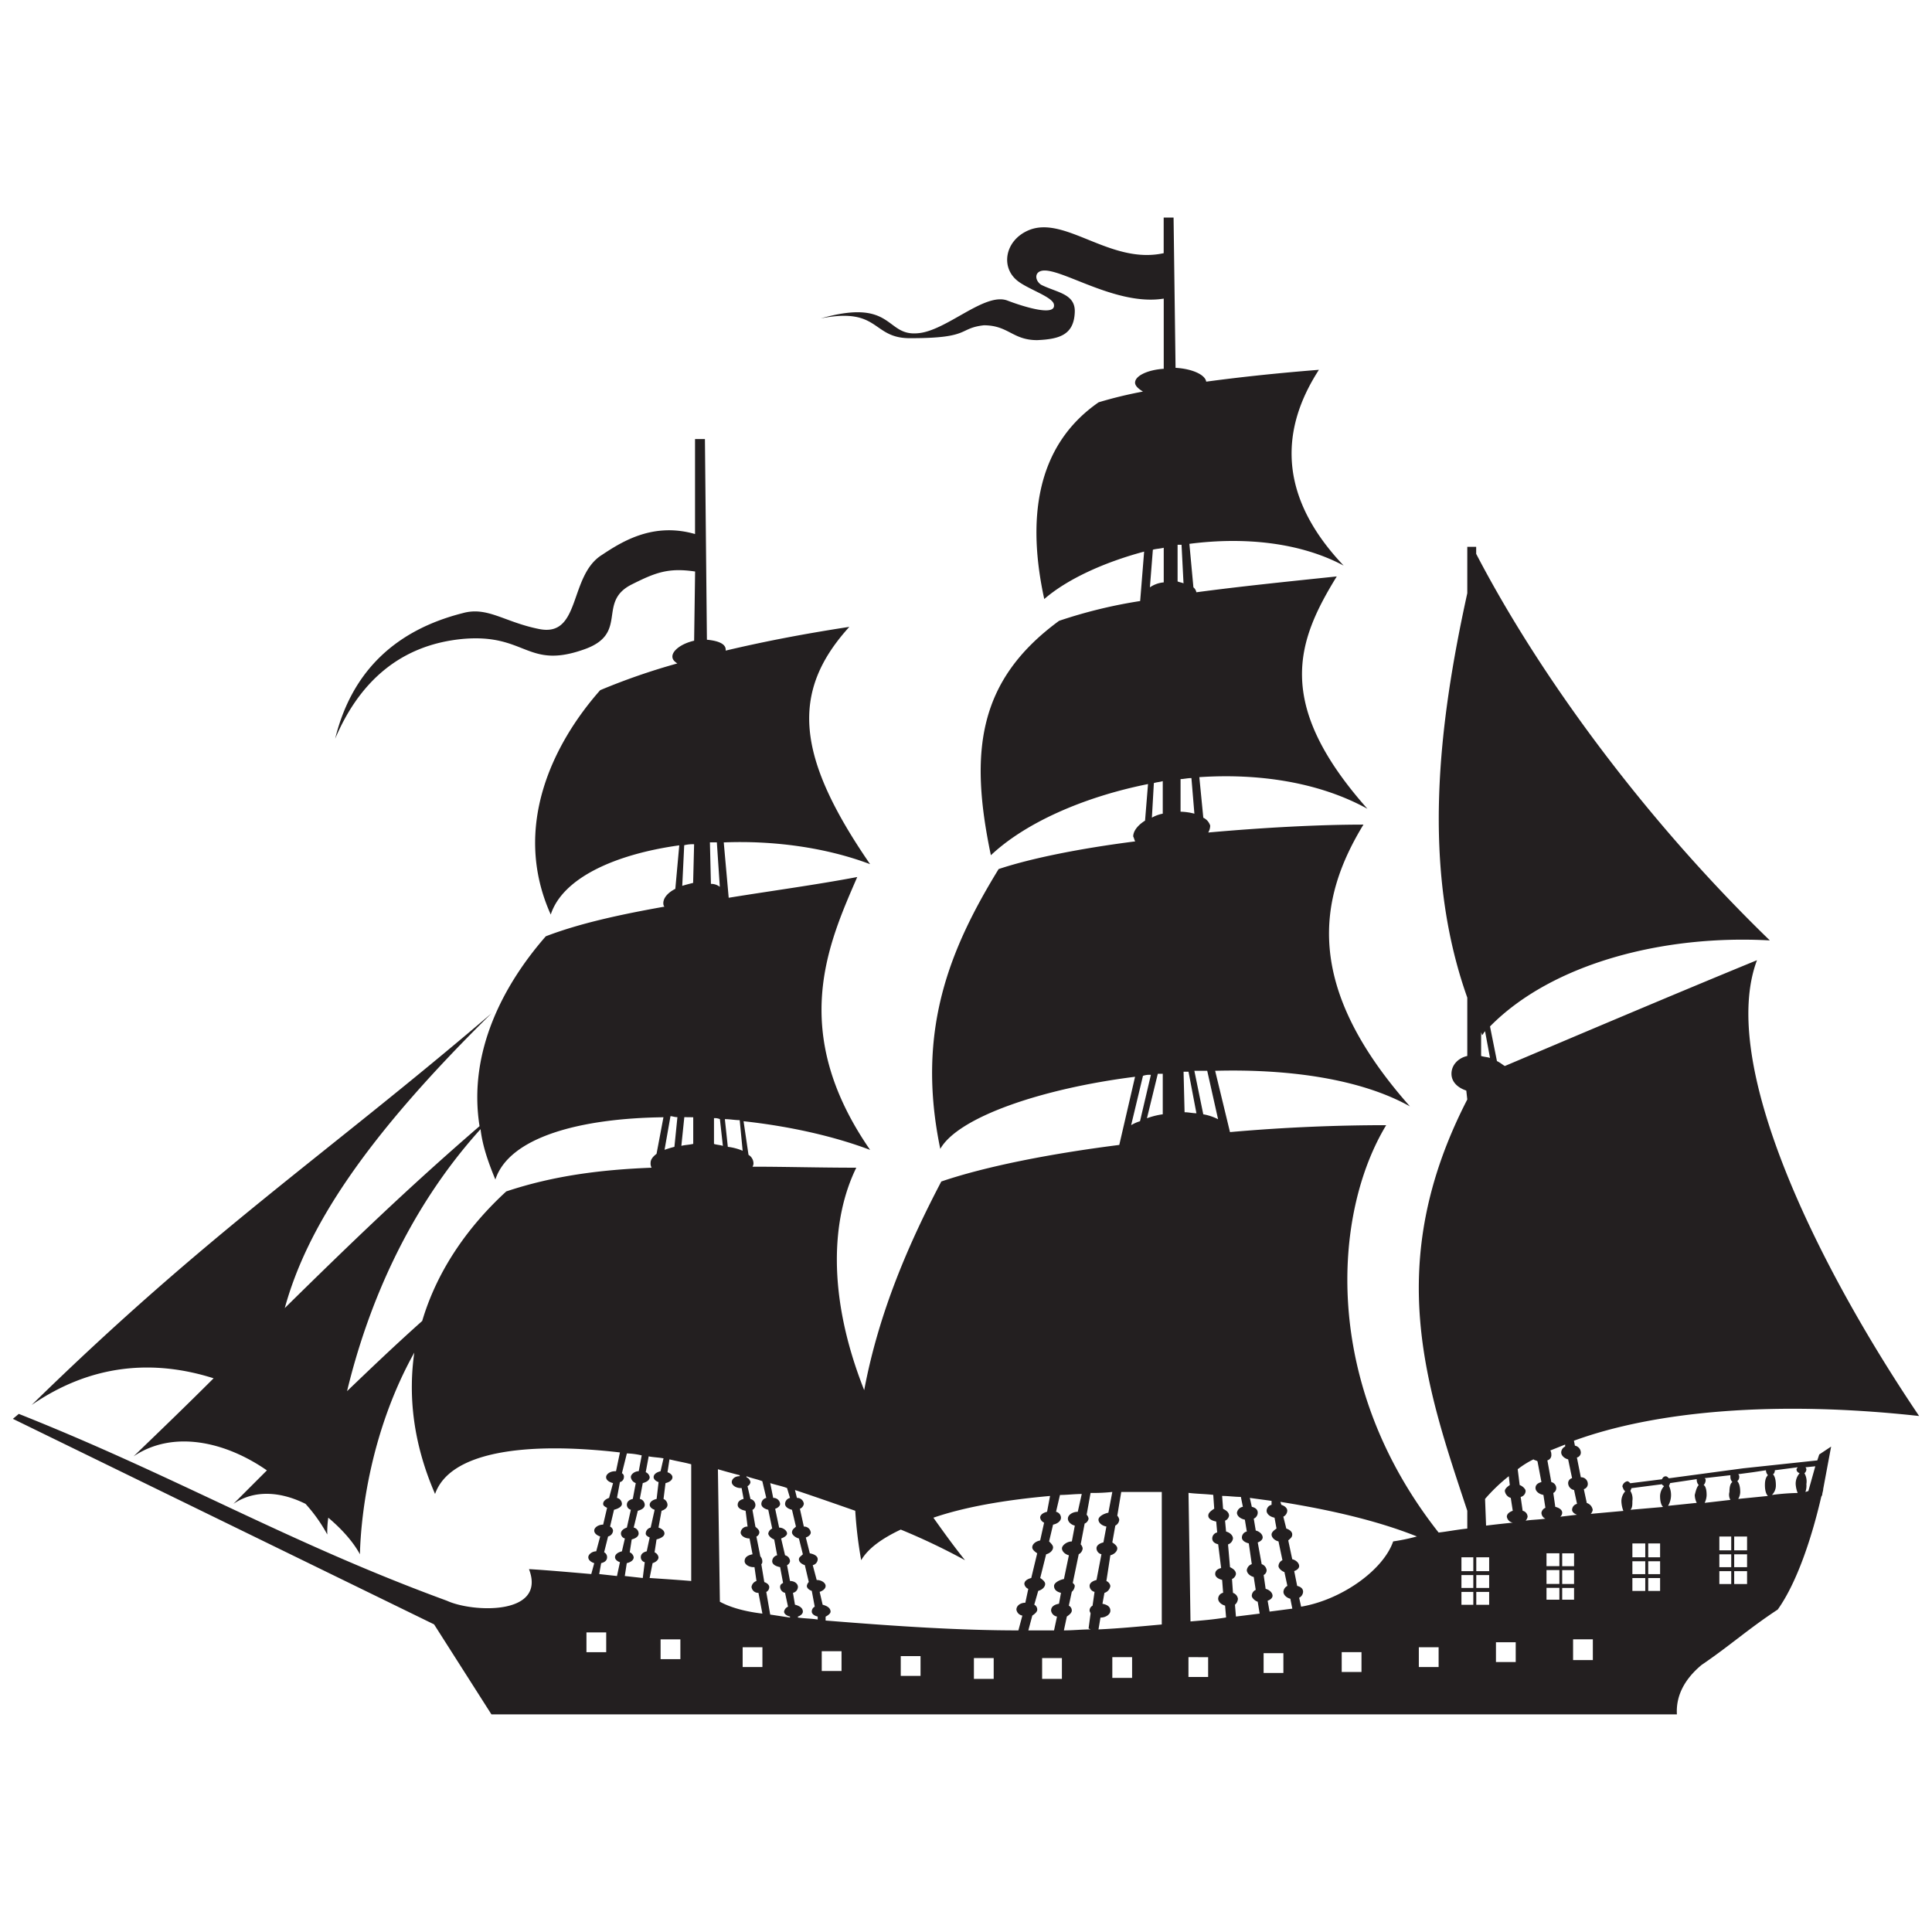 <svg id="Layer_1" data-name="Layer 1" xmlns="http://www.w3.org/2000/svg" viewBox="0 0 750 750"><defs><style>.cls-1{fill:#231f20;fill-rule:evenodd;}</style></defs><title>ship-shadow</title><path class="cls-1" d="M7.3,548.87c61.8,24.56,104.4,49.9,166.2,72.54,10,4.61,38.76,5.76,31.85-12.28,6.53.38,15.35,1.15,24.18,1.92l1.15-4.23c-1.15-.38-2.3-1.15-2.3-2.3s1.54-2.3,3.07-2.3l1.54-5.76c-1.15-.38-2.31-1.15-2.31-2.3s1.54-2.3,3.46-2.3l1.53-6.53c-.76-.38-1.53-.77-1.53-1.53,0-1.15,1.15-1.92,2.3-2.31l1.54-5.75c-1.54-.39-2.69-1.16-2.69-2.31s1.54-2.3,3.46-2.3h.38l1.53-7.29c-36.46-4.22-66-.39-71.77,16.12-8.83-20.34-10.36-38.77-8.06-54.89-16.89,30.32-20.73,62.56-21.11,78.3-2.69-5-7.29-10-12.28-14.2a38.83,38.83,0,0,0-.39,6.52,61.11,61.11,0,0,0-8.44-11.89c-9.21-4.61-19.57-5.76-28,0l13-13C87.52,559.62,67.18,555,51.83,565.37,63,554.63,73.32,544.65,82.92,535.05c-23-7.29-47.21-5.76-70.63,10.36,69.09-67.55,112.85-95.95,178.48-152-49.9,49.13-71.78,83.67-80.22,114.38,24.57-24.18,47.59-46.44,75.61-70.62-4.6-29.17,9.6-55.27,25.72-73.7,13.05-5,28.78-8.44,46.06-11.51a1.32,1.32,0,0,1-.39-.77c-.38-2.3,1.54-4.6,4.61-6.14l1.53-16.89c-24.94,3.46-45.29,12.67-49.89,26.87C198.44,320.88,215,288.26,233,267.92a251.6,251.6,0,0,1,29.94-10.37c-1.16-.77-1.92-1.53-1.92-2.69,0-2.3,3.45-5,8.44-6.14l.38-26.86c-10.36-1.54-15.35.38-24.56,5-13.82,6.9-.77,19.19-18.81,25.33C204.58,259.85,204.2,246,180,248c-25.71,2.3-41.07,18-49.89,38.76,6.52-26.48,23.79-42.22,49.51-48.74,9.59-2.69,16.12,3.45,29.55,6.14,16.5,3.45,11.51-20.73,24.57-28.79,8.06-5.37,20-12.67,36.07-8.06V170.43h3.84l.77,77.91c4.22.38,7.29,1.53,7.29,3.84v.38c13-3.07,28-6.14,48-9.21-23,25.33-20.73,50.28,8.06,92.12-17.27-6.53-37.61-9.22-56.81-8.45l1.92,21.49c16.51-2.68,33.78-5,49.9-8.05-11.13,25.71-26.87,59.87,5,105.93-14.2-5.37-31.47-9.21-49.13-11.13l1.92,13.05a3.92,3.92,0,0,1,1.92,3.07,2.31,2.31,0,0,1-.38,1.53c12.66,0,26.09.39,40.3.39-9.6,19.57-11.52,49.51,3.07,86.36,5.76-30.71,17.65-57.58,29.93-81,16.89-5.76,41.84-10.75,69.09-14.2L440.63,418c-36.46,4.6-68.7,15.73-75.61,28-9.59-46.06,3.84-77.92,22.65-108.63,12.66-4.22,31.85-8.05,53-10.74-.38-.77-.38-1.15-.76-1.92,0-1.92,1.53-4.22,4.6-6.14l1.15-14.2c-24.95,5-47.59,15-61,27.63-8.45-40.3-5-67.93,26.48-91a189.18,189.18,0,0,1,31.47-7.68l1.54-19.19c-15.74,4.22-29.94,10.75-38.77,18.42-6.52-29.94-3.84-59.1,21.11-76.38A163.89,163.89,0,0,1,443.7,152c-1.92-1.15-3.07-2.3-3.07-3.45,0-2.69,5-5,11.13-5.38V115.92c-18.8,3.07-40.68-12.66-47.59-10.74-2.69.76-2.3,3.83,0,5.37,6.14,3.07,13.43,3.45,13.05,10.75-.38,8.82-6.14,10.36-14.58,10.74-9.6,0-11.14-5.76-20.73-5.76-10,1.16-5,5-28,5-15.74.39-11.9-12.28-35.31-7.67,28.4-8.06,24.95,6.91,37.61,5.76,11.13-.77,26.1-16.12,34.93-12.67,5,1.92,18.81,6.53,18,1.54-.38-3.08-10.75-6.14-14.59-9.6-6.14-5.37-4.22-15.35,4.61-19.19,14.2-6.14,31.86,13.43,52.58,8.83V84.45h3.84l.77,58.34c6.52.38,11.51,2.69,11.9,5.37,14.2-1.92,29.17-3.45,43.75-4.6-11.9,18.42-19.57,45.29,9.6,76-17.27-9.21-39.15-11.13-59.88-8.44L463.28,228a3.26,3.26,0,0,1,1.15,1.92c17.27-2.31,36.08-4.22,54.5-6.15-15.35,24.95-24.56,49.14,11.9,90.2-18.81-10.36-42.22-13.81-65.25-12.28l1.54,15.74a5.11,5.11,0,0,1,2.68,3.07,5.54,5.54,0,0,1-.76,2.68c21.49-1.92,43-3.07,60.25-3.07C512,348.51,505.5,382.29,547.34,429.5c-19.2-10.74-47.22-14.58-75.62-13.82l5.76,23.8c21.49-1.92,42.22-2.69,60.64-2.69C517.4,471,512.79,537,558.47,594.93c3.45-.39,7.29-1.15,11.13-1.54v-6.91c-15.74-47.59-33-95.57,0-159.67l-.39-3.45c-3.45-1.15-5.75-3.45-5.75-6.52,0-3.46,2.68-6.15,6.14-6.91V387.28c-18-50.66-11.13-106.32,0-157v-18h3.45V215c24.56,47.21,65.25,102.86,114,150.07-41.07-2.3-84.45,8.83-108.63,33.39l2.69,13.44c1.53.76,2.3,1.53,3.07,1.92,27.25-11.52,66-28,97.88-41.07-15,39.91,23,117.83,62.94,176.94-55.65-6.14-102.48-1.92-134,9.59l.38,1.92a2.81,2.81,0,0,1,2.3,2.69,2,2,0,0,1-1.53,1.92l1.53,7.67a2.57,2.57,0,0,1,2.69,2.31,2.1,2.1,0,0,1-1.53,2.3l1.15,5.37a3.31,3.31,0,0,1,2.3,2.69,2.86,2.86,0,0,1-.77,1.53l12.67-1.15a11.42,11.42,0,0,1-.77-3.83,5.83,5.83,0,0,1,1.54-3.84c-.39,0-.39-.39-.77-.77h0c0-.38-.38-.77-.38-1.15a2.46,2.46,0,0,1,1.91-1.92c.39,0,.77.38,1.16.77l12.28-1.54c.38-.77.77-1.15,1.53-1.15.39,0,.77.38,1.16.77L676.68,570l28.79-3.07.76-2.31,4.61-3.06L707.77,578h0c0,.77-.38,1.53-.38,2.3l-.39.77h0c-3.45,15-9.21,33-16.89,43.76-11.13,7.29-18.8,14.2-29.55,21.49-6.91,5.76-10,12.28-9.59,19.19H190.77l-22.26-34.93L5,550.79l2.3-1.92Zm156.6-36.08c6.14-20.73,18.81-37.61,32.63-50.28,18.42-6.14,36.84-8.44,56.42-9.21a3.42,3.42,0,0,1-.39-1.92c0-1.15.77-2.3,2.31-3.46l2.68-14.2c-32.24.39-59.87,7.68-65.25,24.18-2.68-6.52-5-13-5.75-19.57-28.79,31.86-44.14,69.85-51.82,101.71,9.6-9.21,18.81-18,29.17-27.25ZM446.39,228a11.2,11.2,0,0,1,5.37-1.92V212.64c-1.53.39-3.07.39-4.22.77L446.39,228Zm12.28-16.51h-1.53V225.7c.76.38,1.53.38,2.3.76l-.77-15ZM278.28,327h-2.69l.39,16.12a5.4,5.4,0,0,1,3.45,1.15L278.28,327Zm-13.43,16.89c1.15-.38,2.68-.77,4.22-1.15h0l.38-15a13.2,13.2,0,0,0-3.84.38l-.76,15.74Zm182.31-26.48a13.88,13.88,0,0,1,4.22-1.54V303.23c-1.15.38-2.3.38-3.45.76l-.77,13.44Zm15.35-15.36c-1.53,0-3.07.39-4.22.39v12.66a22.77,22.77,0,0,1,5.37.77l-1.15-13.82ZM439.1,436.79a15.18,15.18,0,0,1,3.45-1.53l4.22-18a7.56,7.56,0,0,0-3.07.38l-4.6,19.19Zm29.55-21.11h-5l3.46,16.89a20.27,20.27,0,0,1,5.75,1.92l-4.22-18.81Zm-203,18-1.15,11.13c1.54-.38,3.07-.38,4.61-.76V433.72Zm-3.84,11.52,1.16-11.52c-1.16,0-1.92-.38-2.69-.38l-2.3,13.05c1.15-.38,2.3-.77,3.83-1.15Zm17.66-10.75a4.92,4.92,0,0,0-2.3-.38v10c1.15.38,2.3.38,3.45.76l-1.15-10.36Zm3.07,10.75a21,21,0,0,1,5.76,1.53l-1.15-11.89c-1.92,0-3.84-.39-5.76-.39l1.15,10.75ZM232.61,611.05l6.9.76,1.15-5.37c-1.15-.38-1.91-1.15-1.91-1.92,0-1.15,1.15-1.92,2.68-2.3l1.15-5a2,2,0,0,1-1.53-1.92c0-1.15,1.15-1.92,2.3-2.3l1.54-6.91a2,2,0,0,1-1.54-1.92c0-1.15.77-1.92,2.3-2.3l1.15-6.14a2.84,2.84,0,0,1-1.91-2.31c0-1.15,1.53-2.3,3.07-2.3l1.15-6.14a29.19,29.19,0,0,0-5.76-.77l-1.92,7.68a1.52,1.52,0,0,1,.77,1.53,2,2,0,0,1-1.54,1.92l-1.15,6.14a2.45,2.45,0,0,1,1.92,2.31c0,1.15-1.53,1.91-3.07,2.3l-1.53,6.52a2.07,2.07,0,0,1,1.15,1.54,2.43,2.43,0,0,1-1.92,2.3l-1.54,6.14a2.12,2.12,0,0,1,1.15,1.92c0,1.15-.76,1.92-2.3,2.3l-.76,4.23Zm10,.76,6.91.77.77-6.14a2,2,0,0,1-1.53-1.92c0-1.15.76-1.92,2.3-2.3l1.15-5.37c-.77-.39-1.54-.77-1.54-1.54a2.43,2.43,0,0,1,1.92-2.3l1.54-6.91c-1.15-.39-1.92-1.15-1.92-1.92,0-1.15,1.15-1.92,2.69-2.3l.76-6.53c-1.15-.38-1.92-1.15-1.92-1.92,0-1.15,1.16-1.92,2.69-2.3l1.15-5c-1.92-.38-3.84-.38-5.76-.77l-1.15,6.14a2.58,2.58,0,0,1,1.54,1.92c0,1.15-1.15,1.92-2.69,2.31l-1.15,6.14a2.43,2.43,0,0,1,1.92,2.3c0,1.15-1.15,1.92-2.69,2.3L246,593a2.43,2.43,0,0,1,1.92,2.3c0,1.15-1.16,1.92-2.69,2.3l-.77,5a2.58,2.58,0,0,1,1.54,1.92c0,1.15-1.15,1.92-2.69,2.3l-.77,5Zm9.6.77c5.76.39,11.51.77,16.12,1.16v-45.3c-2.69-.76-5.37-1.15-8.44-1.92l-.77,5c1.15.39,1.92,1.16,1.92,1.92,0,1.15-1.15,1.92-2.69,2.31l-.77,6.14a2.58,2.58,0,0,1,1.54,2.3c0,1.15-1.15,1.92-2.31,2.3L255.63,593c1.15.38,2.31,1.15,2.31,2.3s-1.54,1.92-3.07,2.3l-.77,5a2.56,2.56,0,0,1,1.53,1.92c0,1.15-1.15,1.92-2.3,2.3l-1.15,5.76Zm26.48-42.22.77,51.43c4.22,2.31,10,3.84,16.5,4.61l-1.53-8.06a2.57,2.57,0,0,1-2.69-2.3,2.83,2.83,0,0,1,1.92-2.3l-.77-5.38h-.38c-1.92,0-3.45-1.15-3.45-2.3,0-1.54,1.15-2.3,3.07-2.69l-1.16-6.14c-1.91,0-3.45-1.15-3.45-2.3a2.57,2.57,0,0,1,2.69-2.31l-.77-6.14c-1.92-.38-3.07-1.15-3.07-2.3s.77-1.92,2.3-2.3l-.77-4.22h-.38c-1.92,0-3.45-1.16-3.45-2.31s1.15-2.3,3.07-2.3v-.38c-3.07-.77-5.76-1.54-8.45-2.31ZM299,626.78c2.69.39,5,.77,7.68,1.15v-.38c-1.53-.38-2.3-1.15-2.3-1.92a2.58,2.58,0,0,1,1.53-1.92l-1.15-5.37a2.43,2.43,0,0,1-1.92-2.3c0-.77.39-1.15,1.15-1.54l-1.15-6.14c-1.92-.38-3.07-1.15-3.07-2.3a2.43,2.43,0,0,1,1.92-2.3l-1.15-6.15c-1.15-.38-2.3-1.53-2.3-2.3a2.55,2.55,0,0,1,1.53-1.92l-1.53-7.29c-1.54-.39-2.69-1.15-2.69-2.3a2.45,2.45,0,0,1,1.92-2.31L295.93,575c-1.91-.77-4.22-1.15-6.14-1.92v.38a2.56,2.56,0,0,1,1.54,1.92,2.08,2.08,0,0,1-1.15,1.54l1.15,5a2.43,2.43,0,0,1,1.92,2.3,2.13,2.13,0,0,1-1.15,1.92l1.15,6.52c.77.77,1.53,1.16,1.53,2.31a2,2,0,0,1-1.15,1.53l1.54,7.68a2.94,2.94,0,0,1,.76,1.92,1.43,1.43,0,0,1-.38,1.15l1.15,6.91c1.15.38,1.92,1.15,1.92,1.92a2.12,2.12,0,0,1-1.15,1.92l1.53,8.82Zm10.75,1.15c2.69.39,5.38.39,7.68.77v-1.15c-1.54-.38-2.3-1.15-2.3-1.92a2.12,2.12,0,0,1,1.15-1.92l-1.15-6.14c-1.16-.38-1.92-1.15-1.92-1.92a2.91,2.91,0,0,1,.76-1.53l-1.53-6.53c-1.15-.38-2.3-1.15-2.3-2.3,0-.77.76-1.15,1.53-1.92l-1.53-6.14c-1.54-.38-2.69-1.54-2.69-2.3,0-1.15.76-1.54,1.53-2.31l-1.53-6.52c-1.54-.39-2.69-1.15-2.69-2.3a2.45,2.45,0,0,1,1.92-2.31l-1.15-3.83c-1.92-.77-4.22-1.16-6.53-1.92l1.16,5.75a2.57,2.57,0,0,1,2.68,2.31c0,.76-.77,1.53-1.92,1.91l1.54,7.3c1.53,0,3.07,1.15,3.07,2.3,0,.77-1.15,1.54-2.3,1.92l1.53,6.53a2.43,2.43,0,0,1,1.92,2.3,2,2,0,0,1-1.15,1.53l1.15,6.15c1.92,0,3.07,1.15,3.07,2.3a2.43,2.43,0,0,1-1.92,2.3l.77,4.6c1.54.39,3.07,1.16,3.07,2.69,0,.77-.77,1.54-1.92,1.92v.38Zm10.75,1.16c28.4,2.3,52.2,3.83,74.84,3.83l1.54-5.75a2.8,2.8,0,0,1-2.31-2.3c0-1.54,1.54-2.69,3.46-2.69l1.15-5.38a2.53,2.53,0,0,1-1.53-1.91c0-1.15,1.15-1.92,2.68-2.31l2.31-9.59c-1.16-.77-1.92-1.54-1.92-2.31,0-1.15,1.15-2.3,3.07-2.68l1.53-6.91a2.55,2.55,0,0,1-1.53-1.92c0-1.15,1.15-1.92,2.68-2.3l1.16-6.14c-17.28,1.53-33,4.22-45.29,8.44,3.83,5.37,7.67,10.75,12.28,16.5a252,252,0,0,0-24.95-11.89c-7.29,3.45-12.67,7.29-15.36,11.89a164.89,164.89,0,0,1-2.3-19.19c-7.67-2.68-15.35-5.37-23.41-8.06l.77,3.07a2.57,2.57,0,0,1,2.68,2.31,2.53,2.53,0,0,1-1.53,1.91l1.53,6.91a2.57,2.57,0,0,1,2.69,2.31c0,.76-.77,1.53-1.92,1.92l1.54,6.14c1.92.38,3.07,1.15,3.07,2.3a2.43,2.43,0,0,1-1.92,2.3l1.53,5.76c1.92,0,3.46,1.15,3.46,2.3s-1.15,1.92-2.31,2.31l1.16,5c1.53.39,3.07,1.16,3.07,2.69,0,.77-1.15,1.54-1.92,1.92v1.54Zm256-228.76c-.38.38-.76,1.15-1.15,1.54l-.38-1.16v9.22c1.15.38,2.3.38,3.45.76l-1.92-10.36Zm31.09,160.44-5.75,2.3a2.92,2.92,0,0,1,.38,1.53,2.11,2.11,0,0,1-1.53,2.31l1.53,8.44a2.44,2.44,0,0,1,1.92,2.31,2.1,2.1,0,0,1-1.15,1.91l.77,5.38c1.53.38,2.68,1.15,2.68,2.3a2,2,0,0,1-.76,1.54l6.52-.77c-1.15-.39-1.92-1.15-1.92-1.92a2.43,2.43,0,0,1,1.92-2.3l-1.15-5.38a2.79,2.79,0,0,1-2.3-2.68,2,2,0,0,1,1.53-1.92l-1.53-7.3c-1.54-.38-2.69-1.53-2.69-2.68a2.59,2.59,0,0,1,1.53-2.3v-.77Zm-10.74,6.52c-.39-.38-1.15-.38-1.54-.77a34,34,0,0,0-6.14,3.84l.77,6.14c1.15.39,2.3,1.54,2.3,2.31a2.43,2.43,0,0,1-1.92,2.3l.77,5.37a2.44,2.44,0,0,1,1.92,2.31,2.93,2.93,0,0,1-.77,1.53c2.31-.38,5-.38,7.68-.77a2.58,2.58,0,0,1-1.54-2.3,2.54,2.54,0,0,1,1.54-1.92l-.77-5c-1.92-.38-3.07-1.53-3.07-2.68s.77-1.92,2.3-2.31l-1.53-8.06Zm-10.37,14.2a3.28,3.28,0,0,1-2.3-2.68c0-.77.77-1.54,1.92-2.31l-.38-3.45a67.45,67.45,0,0,0-9.22,8.83l.39,10.36c3.07-.38,6.52-.77,10.36-1.15a2.8,2.8,0,0,1-2.3-2.3c0-1.16,1.15-1.92,2.3-2.31l-.77-5Zm-187.3,51.43h10l1.15-5.37a2.78,2.78,0,0,1-2.3-2.3c0-1.54,1.15-2.31,3.07-2.69l.77-4.22c-1.54-.38-2.69-1.15-2.69-2.69,0-1.15,1.92-2.3,3.84-2.68l1.92-9.21c-1.54-.39-2.69-1.54-2.69-2.69s1.92-2.69,3.84-2.69l1.15-6.14c-1.54-.38-2.69-1.54-2.69-2.69,0-1.53,1.92-2.68,3.84-2.68l1.54-6.91c-2.69,0-5.76.38-8.45.38l-1.53,6.53a2.43,2.43,0,0,1,1.92,2.3c0,1.15-1.15,2.3-3.07,2.69l-1.54,6.52c.77.77,1.54,1.54,1.54,2.3,0,1.15-1.15,2.31-2.69,2.69l-2.3,9.21c1.15.77,1.92,1.54,1.92,2.31,0,1.15-1.16,2.3-2.69,2.68l-1.54,5.37a2.13,2.13,0,0,1,1.16,1.93c0,.76-.77,1.53-1.92,2.3l-1.54,5.75Zm13.82,0c3.45,0,6.91-.38,10.36-.38l-.77-.38.77-5.76c0-.38-.38-.77-.38-1.15a2.1,2.1,0,0,1,1.15-1.92l.77-5.37a2.45,2.45,0,0,1-1.92-2.31c0-1.15,1.15-1.91,2.68-2.3l1.92-10a2.43,2.43,0,0,1-1.92-2.3c0-1.15,1.16-1.92,2.69-2.3l1.15-6.15c-1.92-.38-3.07-1.53-3.07-2.68s1.92-2.31,3.84-2.69l1.53-8.06a65.54,65.54,0,0,1-8.44.38L421.83,588a2.91,2.91,0,0,1,.76,1.53,2.53,2.53,0,0,1-1.53,1.92l-1.54,8.06a2.88,2.88,0,0,1,.77,1.54,2.78,2.78,0,0,1-1.53,2.3l-2.31,11.13c.39.39.77.77.77,1.15a3.32,3.32,0,0,1-1.15,2.31l-1.15,5.37a2.12,2.12,0,0,1,1.15,1.92c0,.77-.77,1.53-1.92,2.3L413,632.92Zm13.43-.38c8.06-.38,16.12-1.15,24.57-1.92V579.19H435.26l-1.53,9.21a2.93,2.93,0,0,1,.76,1.54,2.78,2.78,0,0,1-1.53,2.3l-1.16,6.53c1.16.76,1.93,1.53,1.93,2.3,0,1.15-1.16,2.3-2.69,2.69l-1.54,10a2.54,2.54,0,0,1,1.54,1.91,3.29,3.29,0,0,1-2.3,2.69l-.77,4.22c1.92.38,3.07,1.15,3.07,2.69s-1.92,2.68-3.84,2.68l-.77,4.61Zm24.95-200V416.84h-1.92l-4.22,17.27a29,29,0,0,1,6.14-1.54Zm10-16.5h-1.92l.39,15.73c1.53,0,3.06.39,4.6.39l-3.07-16.12Zm0,163.5.77,49.9c4.6-.38,9.21-.77,13.82-1.54l-.39-4.6c-1.54-.39-2.69-1.54-2.69-2.69a2.43,2.43,0,0,1,1.92-2.3l-.38-5c-1.54-.38-2.69-1.15-2.69-2.3s.77-1.92,2.3-2.3l-1.15-9.22c-1.53-.38-2.3-1.15-2.3-2.3a2.43,2.43,0,0,1,1.92-2.3l-.38-4.23c-1.92-.38-3.07-1.15-3.07-2.3s1.15-1.92,2.3-2.69l-.38-5.37c-3.46-.38-6.53-.38-9.6-.77Zm18.42,48L489,626.4l-.76-4.61c-1.15-.38-2.3-1.53-2.3-2.3a2.58,2.58,0,0,1,1.53-2.3l-.77-5c-1.53-.39-2.69-1.54-2.69-2.69a2.84,2.84,0,0,1,1.93-2.3l-1.16-8.06c-1.53-.38-2.68-1.15-2.68-2.3a2.43,2.43,0,0,1,1.91-2.31l-.76-4.6c-1.92-.39-3.07-1.54-3.07-2.69a2.78,2.78,0,0,1,2.3-2.3l-.77-3.84c-2.3,0-5-.38-7.29-.38l.38,5c1.54.77,2.31,1.54,2.31,2.69a2.54,2.54,0,0,1-1.54,1.92l.39,4.22c1.53.39,2.68,1.54,2.68,2.69a2.83,2.83,0,0,1-1.92,2.3l.77,8.83c1.53.77,2.3,1.54,2.3,2.69a2.58,2.58,0,0,1-1.53,1.92l.38,5.37a2.84,2.84,0,0,1,1.92,2.3,3.28,3.28,0,0,1-1.15,2.3l.38,4.61Zm13.05-1.92c3.07-.38,5.76-.76,8.83-1.15l-.77-3.84c-1.53-.38-2.68-1.53-2.68-2.68a2.78,2.78,0,0,1,1.53-2.31l-1.15-5.37c-1.15-.38-2.3-1.53-2.3-2.3a2.61,2.61,0,0,1,1.53-2.31l-1.53-7.29c-1.54-.38-2.69-1.53-2.69-2.69,0-.76.77-1.53,1.92-2.3l-.77-4.22c-1.92-.38-3.07-1.54-3.07-2.69a2.43,2.43,0,0,1,1.92-2.3v-1.53c-2.69-.39-5.76-.77-8.44-1.16l.77,3.46c1.53.38,2.3,1.15,2.3,2.3a2.58,2.58,0,0,1-1.54,2.3l.77,4.61c1.53.38,2.69,1.53,2.69,2.69,0,.76-.77,1.53-1.92,1.92l1.53,8.44a2.84,2.84,0,0,1,1.92,2.3,2.1,2.1,0,0,1-1.15,1.92l.77,5.37c1.53.39,2.68,1.54,2.68,2.69,0,.77-.76,1.54-1.91,1.92l.76,4.22Zm12.28-1.92c15.74-2.68,31.86-14.2,35.7-25.33a77.34,77.34,0,0,0,9.21-1.92c-15.35-6.14-33.77-10.36-53-13.43l.38,1.15c1.15.38,2.3,1.15,2.3,2.3a2.78,2.78,0,0,1-1.53,2.31l1.15,4.6c1.15.39,2.3,1.15,2.3,2.3s-.77,1.54-1.54,2.31l1.54,7.29c1.54.38,2.69,1.53,2.69,2.69,0,.77-.77,1.53-1.92,1.92l1.15,5.75c1.53.39,2.3,1.15,2.3,2.31a2.78,2.78,0,0,1-1.53,2.3l.76,3.45ZM700.86,569.6a1.33,1.33,0,0,1,.38.76,2,2,0,0,1-.76,1.54,6.37,6.37,0,0,1,.76,4.22,7.56,7.56,0,0,1-.38,3.07l1.15-.38,2.69-9.6-3.84.39Zm-2.3,2.3c-.77-.39-1.15-.77-1.15-1.54,0-.38.38-.38.38-.76L689,570.75h0c0,.76-.38,1.53-.76,1.53.76.77,1.15,2.3,1.15,4.22a5.12,5.12,0,0,1-1.54,3.84,88.4,88.4,0,0,1,10-.77,11.3,11.3,0,0,1-.77-3.45,6.12,6.12,0,0,1,1.54-4.22Zm-65.63,6.91a5.73,5.73,0,0,1,.76,3.84c0,1.53,0,2.68-.76,3.45L645.59,585c-.77-.77-1.15-2.3-1.15-4.22a5.85,5.85,0,0,1,1.54-3.84c-.39-.39-.77-.39-.77-.77l-11.9,1.54c0,.38-.38.76-.38,1.15Zm15-1.92a8.2,8.2,0,0,1-.39,7.67l11.13-1.15a7.26,7.26,0,0,1-.77-3.07c.39-1.53.77-3.07,1.54-3.84a2.94,2.94,0,0,1-.77-1.92v-.38l-10.36,1.54c0,.38-.38.76-.38,1.15Zm38.38-4.22a2.93,2.93,0,0,1-.77-1.92l-5,.76-5.76.77a1.4,1.4,0,0,1,.39,1.15,2,2,0,0,1-.77,1.54c.77.77,1.15,2.3,1.15,4.22a5.51,5.51,0,0,1-.77,2.69l11.52-1.15c-.77-.77-1.16-2.31-1.16-4.23s.39-3.07,1.16-3.83Zm-24.95,3.83c.77.39,1.15,1.92,1.15,3.84a7.12,7.12,0,0,1-.77,3.07c3.46-.38,6.53-.76,10-1.15a4.07,4.07,0,0,1-.38-3.07c0-1.92.38-3.45,1.15-3.84a2.94,2.94,0,0,1-.77-1.92v-.76l-10,1.15c.39.38.39.38.39.76a2.94,2.94,0,0,1-.77,1.92ZM319,641v7.67h7.68V641Zm-30.7-1.54v7.68h7.67v-7.68Zm-31.86-3.07v7.68h7.68v-7.68Zm-28.78-2.69v7.68h7.67v-7.68Zm339.67-29.17v5.38h4.61v-5.38Zm4.61,6.91h-4.61v5h4.61v-5Zm0,6.53h-4.61v5h4.61v-5Zm1.15-13.44v5.38h5v-5.38Zm5,6.91h-5v5h5v-5Zm0,6.53h-5v5h5v-5Zm22.26-15v5h5v-5Zm5,6.52h-5v5.38h5v-5.38Zm0,6.91h-5V621h5v-4.61ZM606.44,603v5h4.61v-5Zm4.61,6.52h-4.61v5.38h4.61v-5.38Zm0,6.91h-4.61V621h4.61v-4.61Zm22.64-17.27v5.37h5v-5.37Zm5,6.91h-5v5h5v-5Zm0,6.52h-5v5h5v-5Zm1.15-13.43v5.37h4.61v-5.37Zm4.61,6.91h-4.61v5h4.61v-5Zm0,6.52h-4.61v5h4.61v-5Zm23-16.12v5.37h4.61v-5.37Zm4.61,6.91h-4.61v5h4.61v-5Zm0,6.53h-4.61v5h4.61v-5Zm1.15-13.44v5.37h5v-5.37Zm5,6.91h-5v5h5v-5Zm0,6.53h-5v5h5v-5ZM378.07,643.67v8.06h7.68v-8.06Zm26.48,0v8.06h7.68v-8.06Zm27.25-.38v8.06h7.68v-8.06Zm29.56,0V651H469v-7.67Zm29.17-1.54v7.68h7.68v-7.68ZM349.67,642.9v7.68h7.68V642.9Zm201.12-3.45v7.68h7.68v-7.68Zm-29.94,1.92v7.68h7.68v-7.68Zm59.88-3.84v7.68h7.67v-7.68Zm29.94-1.15v8.06h7.67v-8.06Z"/></svg>